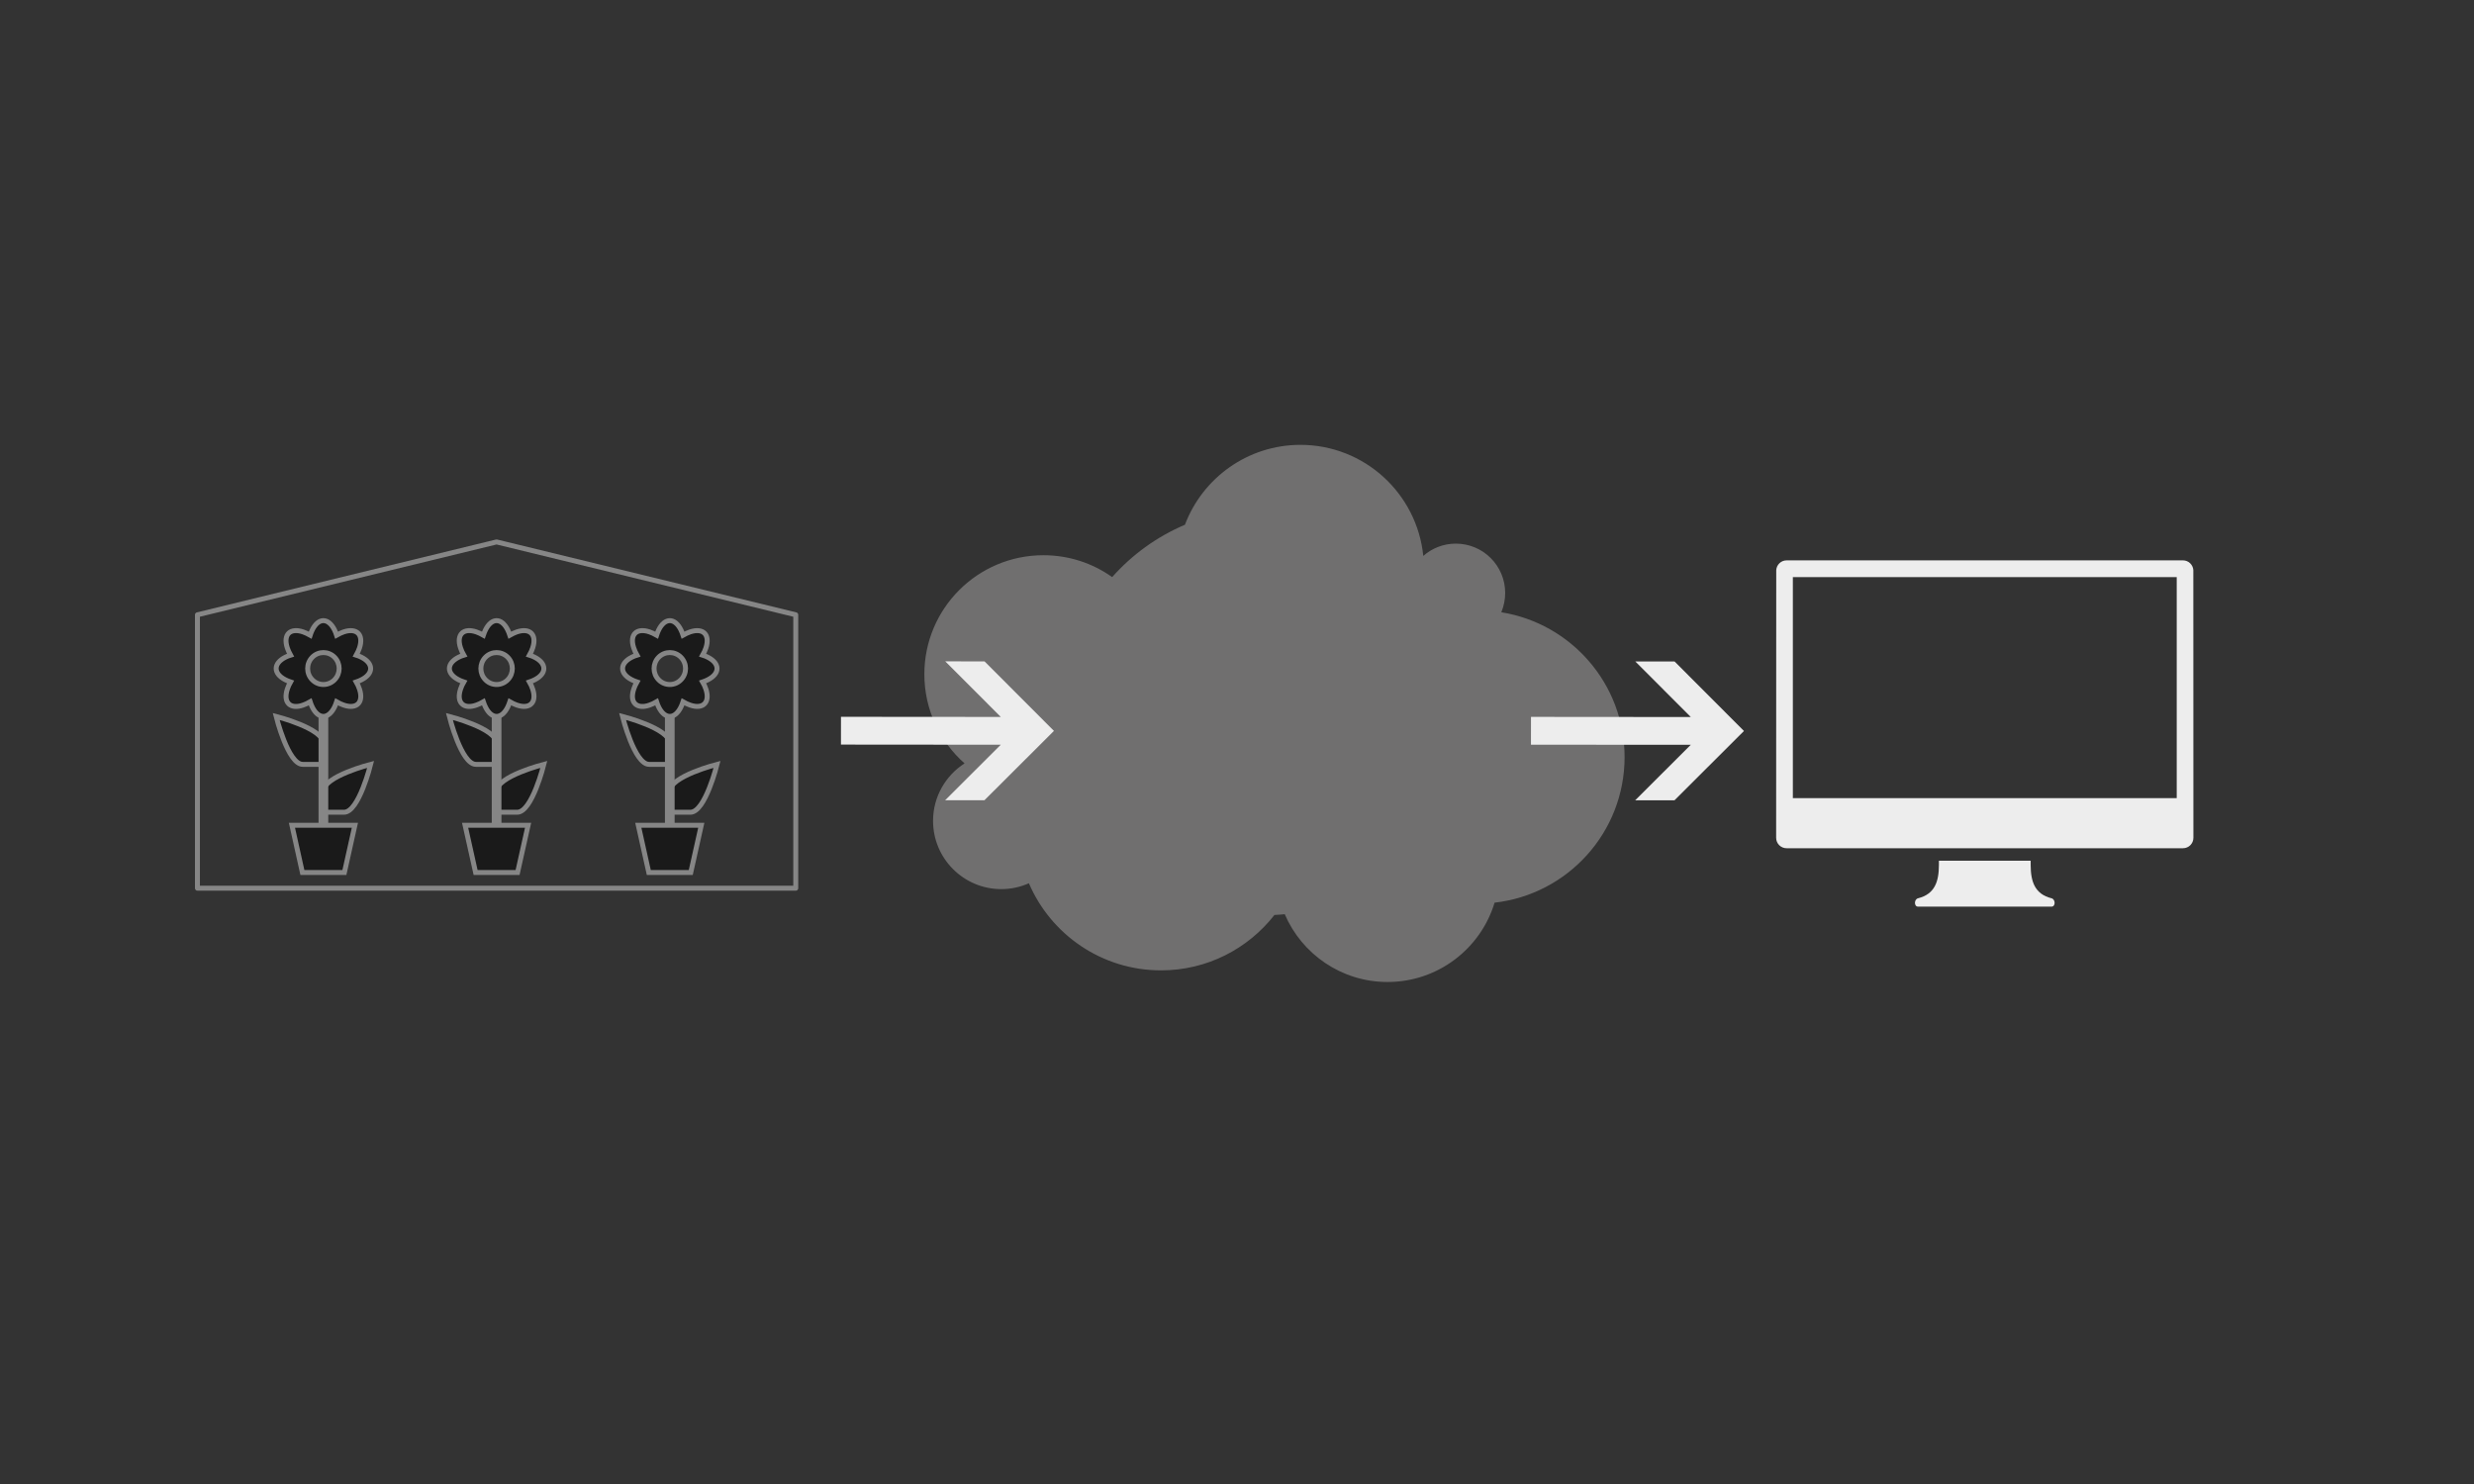 <?xml version="1.0" encoding="utf-8"?>
<!-- Generator: Adobe Illustrator 16.0.0, SVG Export Plug-In . SVG Version: 6.00 Build 0)  -->
<!DOCTYPE svg PUBLIC "-//W3C//DTD SVG 1.1//EN" "http://www.w3.org/Graphics/SVG/1.1/DTD/svg11.dtd">
<svg version="1.1" id="Calque_1" xmlns="http://www.w3.org/2000/svg" xmlns:xlink="http://www.w3.org/1999/xlink" viewBox="0 0 500 300" enable-background="new 0 0 500 300" xml:space="preserve">
<rect x="0" y="0" width="500" height="300" fill="#333333" stroke="none"/>
<g>
	<path id="Cloud_2_" fill="#706F6F" d="M328.333,153.04c0-14.771-10.795-27.012-24.919-29.268c0.503-1.207,0.786-2.521,0.786-3.9
		c0-5.514-4.461-9.975-9.977-9.975c-2.521,0-4.822,0.938-6.576,2.488c-1.267-12.605-11.889-22.456-24.822-22.456
		c-10.678,0-19.786,6.713-23.348,16.153c-5.666,2.4-10.679,6.043-14.706,10.582c-3.932-2.793-8.717-4.422-13.895-4.422
		c-13.292,0-24.062,10.764-24.062,24.061c0,7.176,3.144,13.61,8.125,18.021c-3.825,2.455-6.367,6.739-6.367,11.621
		c0,7.614,6.175,13.795,13.793,13.795c1.984,0,3.867-0.423,5.576-1.185c4.441,10.358,14.724,17.61,26.706,17.61
		c9.319,0,17.599-4.383,22.922-11.2c0.693-0.029,1.393-0.094,2.082-0.154c3.451,8.057,11.455,13.705,20.773,13.705
		c10.203,0,18.83-6.754,21.635-16.039C316.845,180.802,328.333,168.267,328.333,153.04z"/>
</g>
<g>
	<g>
		<g>
			<polygon fill="#EDEDED" points="169.958,150.524 188.494,150.54 202.258,150.552 191.021,161.767 198.958,161.772 
				213.004,147.755 198.98,133.705 191.042,133.697 202.262,144.933 188.498,144.921 169.962,144.907 			"/>
		</g>
	</g>
</g>
<g>
	<g>
		<g>
			<polygon fill="#EDEDED" points="309.411,150.542 327.948,150.558 341.709,150.565 330.474,161.785 338.411,161.789 
				352.457,147.771 338.433,133.722 330.495,133.714 341.714,144.949 327.952,144.938 309.415,144.923 			"/>
		</g>
	</g>
</g>
<g>
	<path fill="#EDEDED" d="M443.275,115.232c-0.081-1.083-0.982-1.95-2.09-1.95H361.07c-1.106,0-2.006,0.867-2.089,1.95l-0.019,54.137
		c0,1.166,0.944,2.106,2.107,2.106h80.115c1.162,0,2.106-0.94,2.106-2.106L443.275,115.232z M439.92,161.353h-77.582v-44.693h77.582
		V161.353z"/>
	<path fill="#EDEDED" d="M414.62,181.593c-3.38-0.843-4.217-3.367-4.217-6.744v-0.847h-9.276h-9.27v0.847
		c0,3.38-0.847,5.906-4.22,6.744c-0.812,0.202-0.84,1.689,0,1.689h13.49h13.493C415.462,183.282,415.437,181.795,414.62,181.593z"/>
</g>
<g>
	<title>greenhouse</title>
	<title>greenhouse</title>
	<path fill="none" stroke="#868686" stroke-linecap="round" stroke-linejoin="round" d="M39.903,179.553h120.921v-55.269
		l-60.463-14.731l-60.458,14.731V179.553z"/>
	<path fill="#1A1A1A" stroke="#868686" stroke-miterlimit="10" d="M65.359,154.521c0,0,0-1.218,0-4.24
		c0-3.029-9.544-5.446-9.544-5.446l0,0c0,0,2.385,9.686,5.368,9.686C64.168,154.52,65.359,154.521,65.359,154.521z M55.816,144.835
		L55.816,144.835z"/>
	<path fill="#1A1A1A" stroke="#868686" stroke-miterlimit="10" d="M74.904,154.521L74.904,154.521L74.904,154.521z M74.904,154.521
		c0,0-9.545,2.415-9.545,5.447c0,3.019,0,4.228,0,4.228s1.198,0,4.177,0C72.518,164.196,74.904,154.521,74.904,154.521z"/>
	<rect x="64.879" y="140.954" fill="#1A1A1A" stroke="#868686" stroke-miterlimit="10" width="0.96" height="29.054"/>
	<path fill="#1A1A1A" stroke="#868686" stroke-miterlimit="10" d="M72.419,142.234c0.299-0.319,0.47-0.776,0.494-1.341
		c0.018-0.453-0.063-0.981-0.256-1.567c-0.161-0.497-0.385-0.986-0.658-1.466c0.371-0.124,0.721-0.27,1.044-0.436
		c2.487-1.259,2.487-3.301,0-4.562c-0.324-0.165-0.676-0.312-1.044-0.423c0.272-0.493,0.496-0.987,0.658-1.465
		c0.432-1.31,0.306-2.331-0.238-2.916c-0.574-0.613-1.604-0.769-2.947-0.32c-0.475,0.166-0.961,0.396-1.442,0.667
		c-0.116-0.37-0.261-0.721-0.419-1.053c-1.249-2.52-3.261-2.52-4.501,0c-0.165,0.33-0.307,0.686-0.423,1.053
		c-0.48-0.271-0.963-0.504-1.442-0.667c-1.275-0.428-2.269-0.307-2.858,0.23c-0.619,0.572-0.774,1.628-0.325,3.005
		c0.162,0.481,0.383,0.97,0.658,1.465c-0.37,0.112-0.721,0.259-1.044,0.423c-2.48,1.259-2.48,3.302,0,4.562
		c0.323,0.167,0.675,0.312,1.044,0.436c-0.273,0.48-0.495,0.97-0.658,1.466c-0.444,1.362-0.296,2.399,0.307,2.976
		c0.312,0.303,0.75,0.483,1.292,0.512c0.455,0.02,0.99-0.059,1.582-0.27c0.479-0.162,0.962-0.39,1.441-0.667
		c0.116,0.368,0.261,0.731,0.424,1.054c1.241,2.529,3.253,2.529,4.501,0c0.158-0.323,0.299-0.688,0.419-1.054
		c0.48,0.275,0.967,0.505,1.442,0.667C70.819,143,71.845,142.845,72.419,142.234z M67.614,132.864c1.241,1.259,1.241,3.302,0,4.562
		c-1.248,1.27-3.259,1.27-4.5,0c-1.247-1.259-1.247-3.301,0-4.562C64.354,131.604,66.366,131.604,67.614,132.864"/>
	<path fill="#1A1A1A" stroke="#868686" stroke-miterlimit="10" d="M100.364,154.521c0,0,0-1.218,0-4.24
		c0-3.029-9.545-5.446-9.545-5.446l0,0c0,0,2.385,9.686,5.373,9.686C99.172,154.52,100.364,154.521,100.364,154.521z
		 M90.817,144.835L90.817,144.835z"/>
	<path fill="#1A1A1A" stroke="#868686" stroke-miterlimit="10" d="M109.912,154.521L109.912,154.521L109.912,154.521z
		 M109.912,154.521c0,0-9.551,2.415-9.551,5.447c0,3.019,0,4.228,0,4.228s1.196,0,4.177,0
		C107.524,164.196,109.912,154.521,109.912,154.521z"/>
	<rect x="99.887" y="140.954" fill="#1A1A1A" stroke="#868686" stroke-miterlimit="10" width="0.955" height="29.054"/>
	<path fill="#1A1A1A" stroke="#868686" stroke-miterlimit="10" d="M107.42,142.234c0.301-0.319,0.477-0.776,0.496-1.341
		c0.019-0.453-0.059-0.981-0.256-1.567c-0.154-0.497-0.385-0.986-0.658-1.466c0.372-0.124,0.721-0.27,1.044-0.436
		c2.488-1.259,2.488-3.301,0-4.562c-0.323-0.165-0.675-0.312-1.044-0.423c0.275-0.493,0.504-0.987,0.658-1.465
		c0.432-1.31,0.307-2.331-0.238-2.916c-0.568-0.613-1.596-0.769-2.946-0.32c-0.474,0.166-0.961,0.396-1.438,0.667
		c-0.123-0.37-0.265-0.721-0.423-1.053c-1.247-2.52-3.259-2.52-4.499,0c-0.164,0.33-0.301,0.686-0.425,1.053
		c-0.474-0.271-0.96-0.504-1.441-0.667c-1.275-0.428-2.269-0.307-2.852,0.23c-0.625,0.572-0.78,1.628-0.325,3.005
		c0.155,0.481,0.379,0.97,0.659,1.465c-0.372,0.112-0.721,0.259-1.044,0.423c-2.487,1.259-2.487,3.302,0,4.562
		c0.324,0.167,0.674,0.312,1.044,0.436c-0.28,0.48-0.502,0.97-0.659,1.466c-0.451,1.362-0.301,2.399,0.306,2.976
		c0.314,0.303,0.751,0.483,1.29,0.512c0.459,0.02,0.989-0.059,1.582-0.27c0.479-0.162,0.967-0.39,1.441-0.667
		c0.121,0.368,0.261,0.731,0.425,1.054c1.241,2.529,3.253,2.529,4.5,0c0.158-0.323,0.301-0.688,0.423-1.054
		c0.477,0.275,0.963,0.505,1.438,0.667C105.824,143,106.853,142.845,107.42,142.234z M102.614,132.864
		c1.239,1.259,1.239,3.302,0,4.562c-1.249,1.27-3.259,1.27-4.499,0c-1.241-1.259-1.241-3.301,0-4.562
		C99.353,131.604,101.365,131.604,102.614,132.864"/>
	<path fill="#1A1A1A" stroke="#868686" stroke-miterlimit="10" d="M135.367,154.521c0,0,0-1.218,0-4.24
		c0-3.029-9.551-5.446-9.551-5.446l0,0c0,0,2.392,9.686,5.374,9.686C134.171,154.52,135.367,154.521,135.367,154.521z
		 M125.818,144.835L125.818,144.835z"/>
	<path fill="#1A1A1A" stroke="#868686" stroke-miterlimit="10" d="M144.915,154.521L144.915,154.521L144.915,154.521z
		 M144.915,154.521c0,0-9.547,2.415-9.547,5.447c0,3.019,0,4.228,0,4.228s1.192,0,4.176,0S144.915,154.521,144.915,154.521z"/>
	<rect x="134.887" y="140.954" fill="#1A1A1A" stroke="#868686" stroke-miterlimit="10" width="0.954" height="29.054"/>
	<path fill="#1A1A1A" stroke="#868686" stroke-miterlimit="10" d="M142.422,142.234c0.302-0.319,0.477-0.776,0.502-1.341
		c0.018-0.453-0.066-0.981-0.256-1.567c-0.162-0.497-0.386-0.986-0.664-1.466c0.37-0.124,0.722-0.27,1.043-0.436
		c2.488-1.259,2.488-3.301,0-4.562c-0.324-0.165-0.675-0.312-1.043-0.423c0.28-0.493,0.502-0.987,0.664-1.465
		c0.426-1.31,0.307-2.331-0.24-2.916c-0.57-0.613-1.599-0.769-2.943-0.32c-0.479,0.166-0.961,0.396-1.443,0.667
		c-0.121-0.37-0.259-0.721-0.422-1.053c-1.241-2.52-3.254-2.52-4.501,0c-0.157,0.33-0.301,0.686-0.42,1.053
		c-0.478-0.271-0.966-0.504-1.439-0.667c-1.281-0.428-2.276-0.307-2.856,0.23c-0.621,0.572-0.779,1.628-0.327,3.005
		c0.154,0.481,0.384,0.97,0.658,1.465c-0.37,0.112-0.721,0.259-1.043,0.423c-2.488,1.259-2.488,3.302,0,4.562
		c0.325,0.167,0.675,0.312,1.043,0.436c-0.273,0.48-0.504,0.97-0.658,1.466c-0.449,1.362-0.297,2.399,0.307,2.976
		c0.315,0.303,0.75,0.483,1.29,0.512c0.458,0.02,0.988-0.059,1.586-0.27c0.474-0.162,0.963-0.39,1.439-0.667
		c0.118,0.368,0.264,0.731,0.42,1.054c1.249,2.529,3.261,2.529,4.5,0c0.166-0.323,0.301-0.688,0.423-1.054
		c0.482,0.275,0.963,0.505,1.443,0.667C140.825,143,141.856,142.845,142.422,142.234z M137.616,132.864
		c1.246,1.259,1.246,3.302,0,4.562c-1.241,1.27-3.254,1.27-4.501,0c-1.237-1.259-1.237-3.301,0-4.562
		C134.363,131.604,136.376,131.604,137.616,132.864"/>
	<path fill="#1A1A1A" stroke="#868686" stroke-miterlimit="10" d="M59,166.833h12.727l-2.124,9.548h-8.489L59,166.833z"/>
	<path fill="#1A1A1A" stroke="#868686" stroke-miterlimit="10" d="M93.999,166.833h12.73l-2.125,9.548h-8.483L93.999,166.833z"/>
	<path fill="#1A1A1A" stroke="#868686" stroke-miterlimit="10" d="M129.002,166.833h12.729l-2.125,9.548h-8.483L129.002,166.833z"/>
</g>
</svg>
